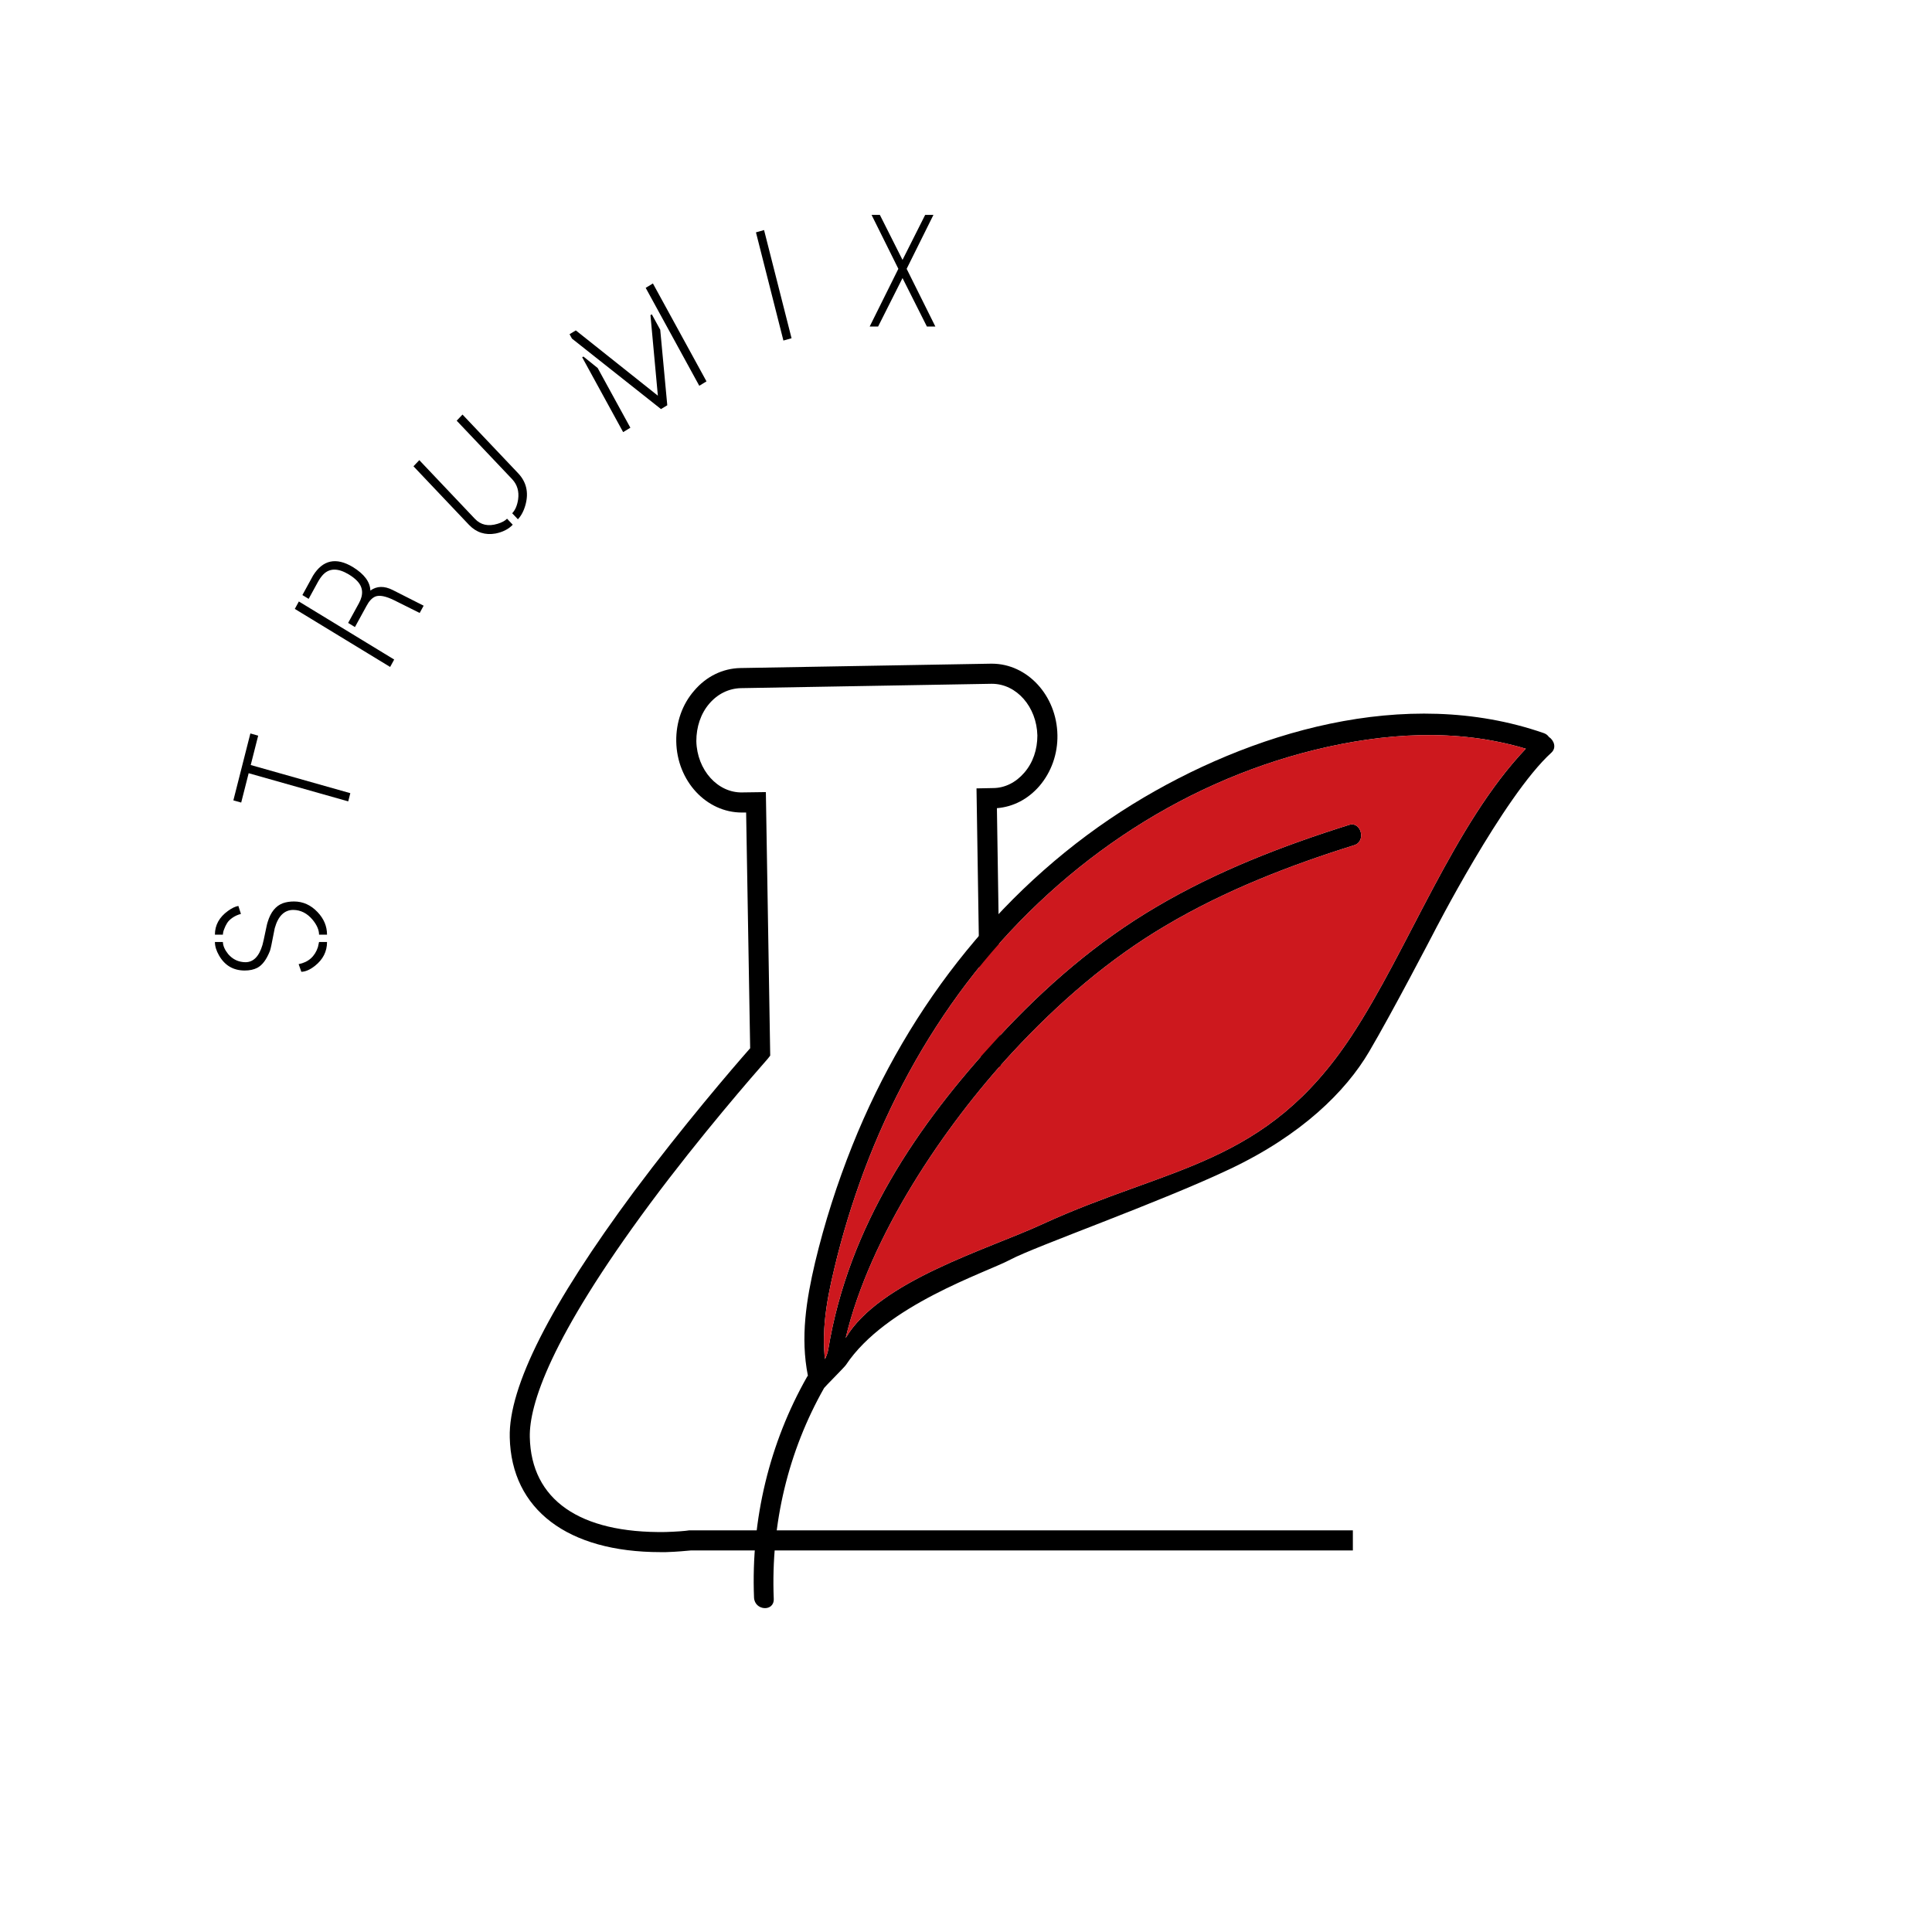 <svg width="71" height="71" viewBox="0 0 71 71" fill="none" xmlns="http://www.w3.org/2000/svg">
<path d="M49.717 56.239H25.368H25.331C25.184 56.264 24.864 56.288 24.459 56.301C21.301 56.35 19.52 55.118 19.47 52.814C19.446 51.644 20.195 49.216 23.894 44.226C25.762 41.713 27.678 39.52 28.219 38.904L28.305 38.793L28.145 29.109L27.285 29.121C26.376 29.146 25.614 28.296 25.59 27.236C25.59 26.719 25.749 26.226 26.069 25.856C26.376 25.499 26.781 25.302 27.224 25.289L36.427 25.129H36.452C37.361 25.129 38.098 25.979 38.123 27.027C38.123 27.544 37.963 28.025 37.644 28.394C37.336 28.752 36.931 28.961 36.489 28.961L35.886 28.973L36.046 39.212H36.783L36.636 29.7C37.238 29.651 37.779 29.368 38.197 28.887C38.639 28.37 38.872 27.704 38.86 27.014C38.835 25.561 37.754 24.39 36.452 24.39H36.415L27.212 24.55C26.56 24.562 25.958 24.858 25.516 25.376C25.073 25.881 24.84 26.546 24.852 27.248C24.877 28.702 25.958 29.86 27.261 29.86H27.297H27.42L27.568 38.522C26.917 39.261 25.098 41.38 23.304 43.783C20.232 47.923 18.684 50.966 18.733 52.826C18.794 55.475 20.859 57.04 24.275 57.04H24.471C24.901 57.028 25.221 56.991 25.393 56.978H49.717V56.239Z" fill="black"/>
<path d="M56.92 27.081C56.88 27.023 56.819 26.97 56.729 26.94C51.645 25.177 45.917 26.913 41.633 29.549C36.978 32.418 33.41 36.878 31.323 42.097C30.765 43.495 30.305 44.925 29.952 46.401C29.634 47.762 29.408 49.142 29.69 50.557C29.676 50.57 29.665 50.585 29.657 50.601C28.285 53.02 27.596 55.823 27.71 58.708C27.731 59.197 28.457 59.242 28.435 58.754C28.323 55.991 28.973 53.323 30.286 51.007C30.306 50.97 31.031 50.246 31.086 50.163C31.165 50.084 30.448 50.707 30.416 50.558C30.12 49.222 30.35 47.91 30.657 46.634C30.948 45.402 31.318 44.197 31.755 43.025C32.685 40.544 33.952 38.201 35.527 36.127C38.731 31.912 43.238 28.801 48.343 27.551C50.854 26.941 53.512 26.749 56.073 27.515C53.416 30.312 51.775 34.869 49.666 38.073C46.509 42.867 42.971 42.839 38.287 44.996C36.301 45.913 32.308 47.076 31.078 49.171C31.966 45.432 34.685 41.401 37.197 38.684C38.88 36.866 40.749 35.242 42.873 33.995C45.031 32.721 47.377 31.807 49.773 31.058C50.211 30.921 50.024 30.173 49.579 30.314C47.13 31.084 44.72 32.015 42.506 33.321C40.326 34.599 38.404 36.261 36.682 38.127C33.72 41.322 31.183 45.057 30.439 49.585C30.343 50.156 29.827 50.448 30.215 50.637C30.573 50.816 30.68 50.516 31.086 50.163C32.555 47.953 36.228 46.772 37.131 46.29C38.034 45.807 42.6 44.195 45.214 42.954C47.828 41.712 49.45 40.117 50.313 38.651C51.176 37.185 52.669 34.313 52.669 34.313C52.669 34.313 55.254 29.258 57.009 27.663C57.211 27.481 57.109 27.204 56.92 27.081Z" fill="black"/>
<path d="M30.657 46.634C30.397 47.715 30.191 48.823 30.316 49.95C30.356 49.868 30.393 49.778 30.419 49.678L30.439 49.585C31.183 45.057 33.72 41.322 36.682 38.127C38.403 36.261 40.325 34.599 42.506 33.321C44.72 32.015 47.13 31.084 49.579 30.314C50.024 30.173 50.211 30.921 49.772 31.058C47.377 31.807 45.031 32.721 42.873 33.995C40.749 35.242 38.879 36.866 37.197 38.684C34.684 41.401 31.966 45.432 31.077 49.171C32.308 47.076 36.301 45.913 38.287 44.996C42.971 42.84 46.508 42.867 49.666 38.073C51.775 34.869 53.416 30.312 56.072 27.515C53.512 26.749 50.854 26.941 48.343 27.551C43.237 28.801 38.731 31.912 35.527 36.127C33.952 38.201 32.685 40.544 31.755 43.025C31.318 44.197 30.948 45.402 30.657 46.634Z" fill="#CD181E"/>
<path d="M11.074 35.713L10.975 35.432C11.334 35.361 11.57 35.152 11.684 34.805C11.711 34.68 11.725 34.617 11.725 34.617H12.018C12.018 34.969 11.869 35.262 11.572 35.496C11.393 35.637 11.227 35.709 11.074 35.713ZM8.994 35.666C8.576 35.666 8.262 35.482 8.051 35.115C7.949 34.939 7.898 34.773 7.898 34.617H8.191C8.195 34.758 8.26 34.906 8.385 35.062C8.553 35.258 8.764 35.357 9.018 35.361C9.311 35.361 9.52 35.15 9.645 34.728C9.66 34.685 9.709 34.465 9.791 34.066C9.807 33.988 9.822 33.926 9.838 33.879C9.947 33.52 10.133 33.291 10.395 33.193C10.516 33.15 10.652 33.129 10.805 33.129C11.137 33.129 11.426 33.26 11.672 33.521C11.902 33.764 12.018 34.039 12.018 34.348H11.725C11.725 34.176 11.646 33.994 11.49 33.803C11.291 33.564 11.055 33.443 10.781 33.439C10.449 33.439 10.221 33.664 10.096 34.113C10.088 34.148 10.047 34.355 9.973 34.734C9.953 34.828 9.936 34.898 9.92 34.945C9.795 35.262 9.641 35.469 9.457 35.566C9.328 35.633 9.174 35.666 8.994 35.666ZM8.191 34.348H7.898C7.898 33.996 8.059 33.705 8.379 33.475C8.52 33.373 8.646 33.312 8.76 33.293L8.854 33.586C8.736 33.617 8.633 33.664 8.543 33.727C8.453 33.789 8.387 33.855 8.344 33.926C8.301 33.996 8.268 34.064 8.244 34.131C8.217 34.193 8.201 34.246 8.197 34.289L8.191 34.348Z" fill="black"/>
<path d="M8.864 29.494L8.576 29.413L9.201 26.954L9.488 27.035L9.214 28.114L12.874 29.149L12.797 29.45L9.138 28.415L8.864 29.494Z" fill="black"/>
<path d="M14.337 24.51L10.834 22.377L10.983 22.104L14.486 24.238L14.337 24.51ZM13.044 23.044L12.794 22.892L13.191 22.167C13.367 21.845 13.342 21.569 13.116 21.34C13.039 21.261 12.941 21.185 12.821 21.112C12.43 20.875 12.117 20.873 11.882 21.109C11.809 21.184 11.742 21.28 11.678 21.396L11.343 22.008L11.113 21.868L11.504 21.153C11.865 20.574 12.354 20.469 12.97 20.84C13.388 21.099 13.602 21.387 13.611 21.703C13.848 21.532 14.122 21.526 14.436 21.685L15.569 22.259L15.423 22.526L14.49 22.061C14.178 21.907 13.945 21.861 13.792 21.923C13.669 21.976 13.562 22.091 13.469 22.268L13.044 23.044Z" fill="black"/>
<path d="M17.239 19.292L15.195 17.136L15.409 16.91L17.452 19.066C17.667 19.293 17.946 19.354 18.287 19.249C18.445 19.201 18.561 19.139 18.634 19.062L18.843 19.283C18.69 19.445 18.48 19.552 18.214 19.606C17.833 19.674 17.508 19.57 17.239 19.292ZM19.033 19.083L18.823 18.862C18.936 18.743 19.008 18.573 19.041 18.352C19.081 18.06 19.01 17.815 18.827 17.616L16.783 15.46L16.997 15.235L19.041 17.391C19.342 17.708 19.433 18.091 19.315 18.539C19.253 18.769 19.159 18.95 19.033 19.083Z" fill="black"/>
<path d="M22.9 15.88L21.395 13.13L21.44 13.103L21.964 13.524L23.166 15.719L22.9 15.88ZM21.018 12.442L20.931 12.282L21.161 12.142L24.176 14.541L23.904 11.582L23.954 11.552L24.263 12.117L24.522 14.893L24.291 15.033L21.018 12.442ZM25.698 14.177L23.729 10.579L23.994 10.417L25.963 14.015L25.698 14.177Z" fill="black"/>
<path d="M28.79 12.515L27.781 8.539L28.079 8.455L29.089 12.43L28.79 12.515Z" fill="black"/>
<path d="M31.96 12L33.014 9.879L32.03 7.898H32.335L33.167 9.551L33.999 7.898H34.303L33.319 9.879L34.374 12H34.063L33.167 10.219L32.27 12H31.96Z" fill="black"/>
</svg>
